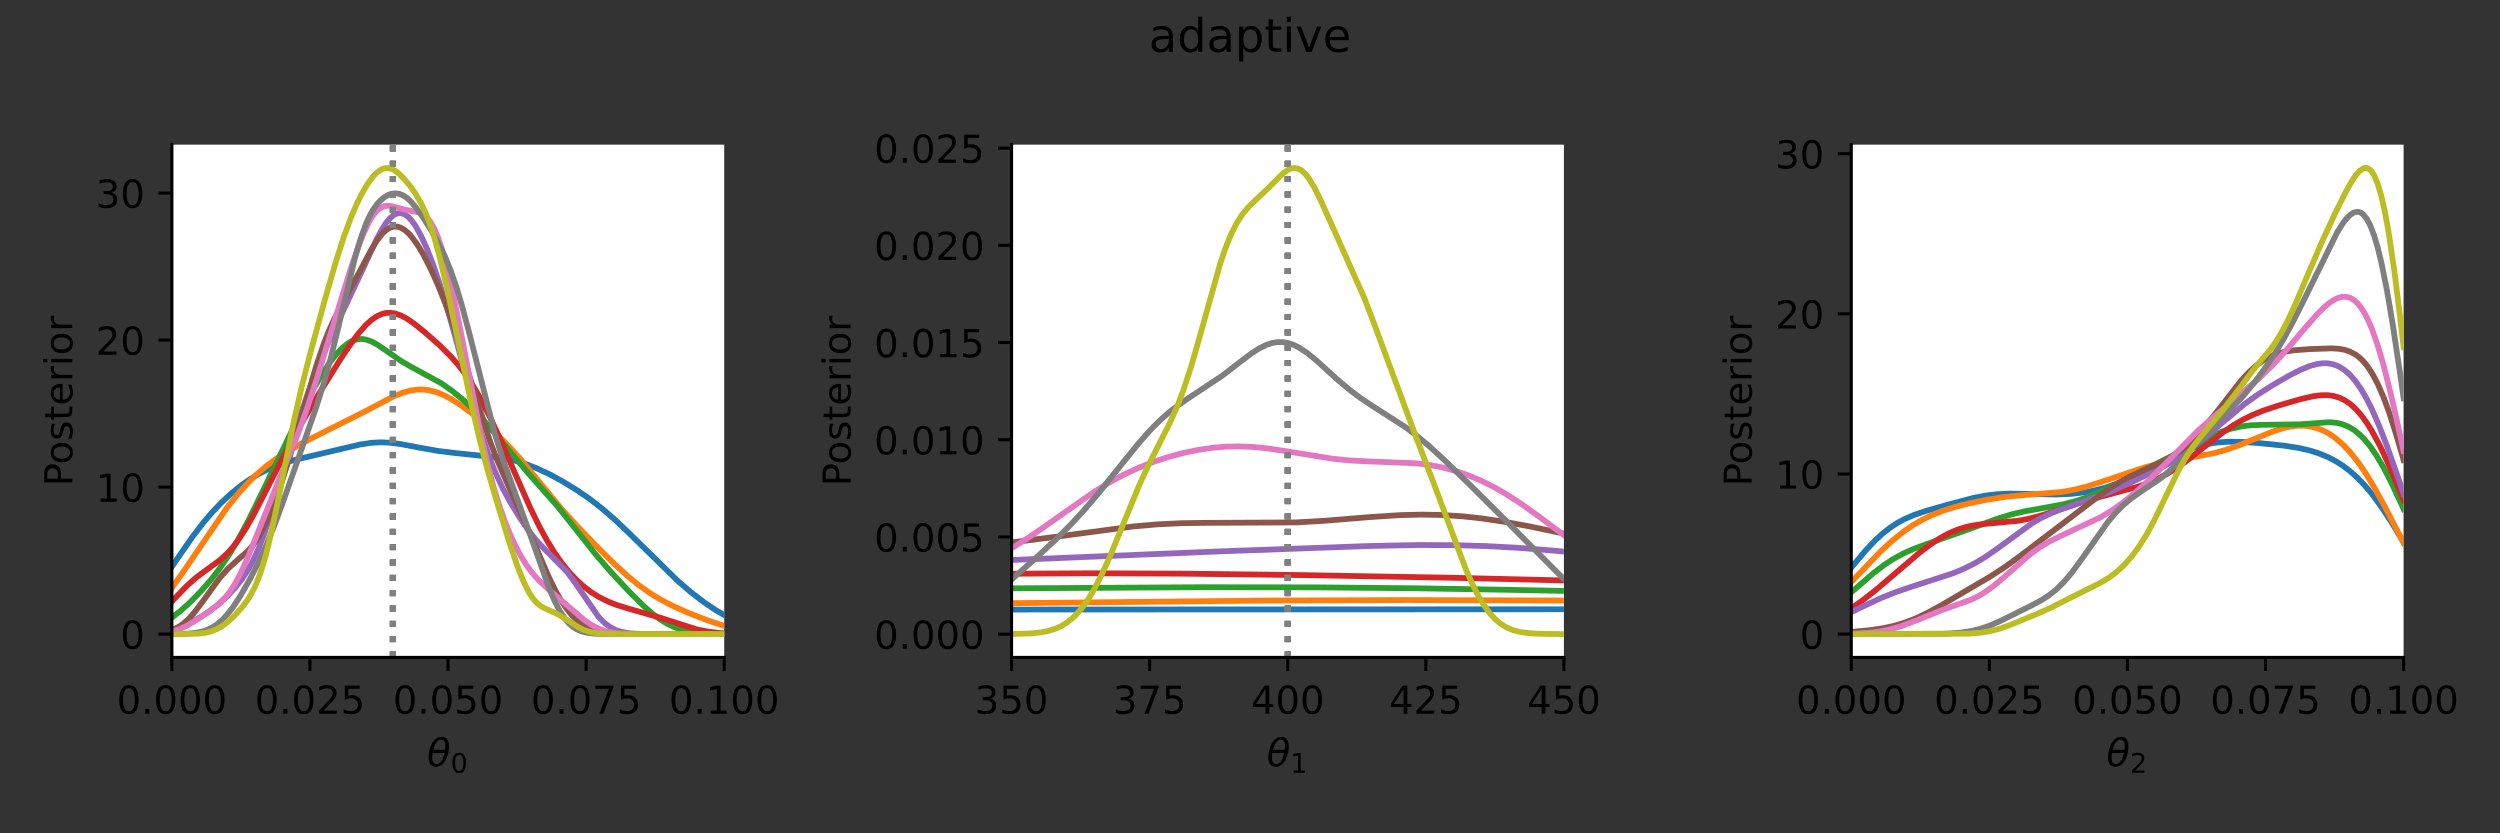 <?xml version="1.0" encoding="utf-8" standalone="no"?>
<!DOCTYPE svg PUBLIC "-//W3C//DTD SVG 1.1//EN"
  "http://www.w3.org/Graphics/SVG/1.1/DTD/svg11.dtd">
<!-- Created with matplotlib (https://matplotlib.org/) -->
<svg height="216pt" version="1.1" viewBox="0 0 648 216" width="648pt" xmlns="http://www.w3.org/2000/svg" xmlns:xlink="http://www.w3.org/1999/xlink">
 <rect x="0" y="0" width="648" height="216" fill="#333333" stroke="none"/>
 <defs>
  <style type="text/css">*{stroke-linecap:butt;stroke-linejoin:round;}</style>
 </defs>
 <g id="figure_1">
  <g id="patch_1">
   <path d="M 0 216 
L 648 216 
L 648 0 
L 0 0 
z
" style="fill:none;"/>
  </g>
  <g id="axes_1">
   <g id="patch_2">
    <path d="M 44.55 170.4 
L 187.713 170.4 
L 187.713 37.497 
L 44.55 37.497 
z
" style="fill:#ffffff;"/>
   </g>
   <g id="matplotlib.axis_1">
    <g id="xtick_1">
     <g id="line2d_1">
      <defs>
       <path d="M 0 0 
L 0 3.5 
" id="m4a63627529" style="stroke:#000000;stroke-width:0.8;"/>
      </defs>
      <g>
       <use style="stroke:#000000;stroke-width:0.8;" x="44.55" xlink:href="#m4a63627529" y="170.4"/>
      </g>
     </g>
     <g id="text_1">
      <!-- 0.000 -->
      <g transform="translate(30.236 184.998)scale(0.1 -0.1)">
       <defs>
        <path d="M 31.781 66.406 
Q 24.172 66.406 20.328 58.906 
Q 16.5 51.422 16.5 36.375 
Q 16.5 21.391 20.328 13.891 
Q 24.172 6.391 31.781 6.391 
Q 39.453 6.391 43.281 13.891 
Q 47.125 21.391 47.125 36.375 
Q 47.125 51.422 43.281 58.906 
Q 39.453 66.406 31.781 66.406 
z
M 31.781 74.219 
Q 44.047 74.219 50.516 64.516 
Q 56.984 54.828 56.984 36.375 
Q 56.984 17.969 50.516 8.266 
Q 44.047 -1.422 31.781 -1.422 
Q 19.531 -1.422 13.062 8.266 
Q 6.594 17.969 6.594 36.375 
Q 6.594 54.828 13.062 64.516 
Q 19.531 74.219 31.781 74.219 
z
" id="DejaVuSans-48"/>
        <path d="M 10.688 12.406 
L 21 12.406 
L 21 0 
L 10.688 0 
z
" id="DejaVuSans-46"/>
       </defs>
       <use xlink:href="#DejaVuSans-48"/>
       <use x="63.623" xlink:href="#DejaVuSans-46"/>
       <use x="95.41" xlink:href="#DejaVuSans-48"/>
       <use x="159.033" xlink:href="#DejaVuSans-48"/>
       <use x="222.656" xlink:href="#DejaVuSans-48"/>
      </g>
     </g>
    </g>
    <g id="xtick_2">
     <g id="line2d_2">
      <g>
       <use style="stroke:#000000;stroke-width:0.8;" x="80.341" xlink:href="#m4a63627529" y="170.4"/>
      </g>
     </g>
     <g id="text_2">
      <!-- 0.025 -->
      <g transform="translate(66.027 184.998)scale(0.1 -0.1)">
       <defs>
        <path d="M 19.188 8.297 
L 53.609 8.297 
L 53.609 0 
L 7.328 0 
L 7.328 8.297 
Q 12.938 14.109 22.625 23.891 
Q 32.328 33.688 34.812 36.531 
Q 39.547 41.844 41.422 45.531 
Q 43.312 49.219 43.312 52.781 
Q 43.312 58.594 39.234 62.25 
Q 35.156 65.922 28.609 65.922 
Q 23.969 65.922 18.812 64.312 
Q 13.672 62.703 7.812 59.422 
L 7.812 69.391 
Q 13.766 71.781 18.938 73 
Q 24.125 74.219 28.422 74.219 
Q 39.75 74.219 46.484 68.547 
Q 53.219 62.891 53.219 53.422 
Q 53.219 48.922 51.531 44.891 
Q 49.859 40.875 45.406 35.406 
Q 44.188 33.984 37.641 27.219 
Q 31.109 20.453 19.188 8.297 
z
" id="DejaVuSans-50"/>
        <path d="M 10.797 72.906 
L 49.516 72.906 
L 49.516 64.594 
L 19.828 64.594 
L 19.828 46.734 
Q 21.969 47.469 24.109 47.828 
Q 26.266 48.188 28.422 48.188 
Q 40.625 48.188 47.75 41.5 
Q 54.891 34.812 54.891 23.391 
Q 54.891 11.625 47.562 5.094 
Q 40.234 -1.422 26.906 -1.422 
Q 22.312 -1.422 17.547 -0.641 
Q 12.797 0.141 7.719 1.703 
L 7.719 11.625 
Q 12.109 9.234 16.797 8.062 
Q 21.484 6.891 26.703 6.891 
Q 35.156 6.891 40.078 11.328 
Q 45.016 15.766 45.016 23.391 
Q 45.016 31 40.078 35.438 
Q 35.156 39.891 26.703 39.891 
Q 22.75 39.891 18.812 39.016 
Q 14.891 38.141 10.797 36.281 
z
" id="DejaVuSans-53"/>
       </defs>
       <use xlink:href="#DejaVuSans-48"/>
       <use x="63.623" xlink:href="#DejaVuSans-46"/>
       <use x="95.41" xlink:href="#DejaVuSans-48"/>
       <use x="159.033" xlink:href="#DejaVuSans-50"/>
       <use x="222.656" xlink:href="#DejaVuSans-53"/>
      </g>
     </g>
    </g>
    <g id="xtick_3">
     <g id="line2d_3">
      <g>
       <use style="stroke:#000000;stroke-width:0.8;" x="116.131" xlink:href="#m4a63627529" y="170.4"/>
      </g>
     </g>
     <g id="text_3">
      <!-- 0.050 -->
      <g transform="translate(101.817 184.998)scale(0.1 -0.1)">
       <use xlink:href="#DejaVuSans-48"/>
       <use x="63.623" xlink:href="#DejaVuSans-46"/>
       <use x="95.41" xlink:href="#DejaVuSans-48"/>
       <use x="159.033" xlink:href="#DejaVuSans-53"/>
       <use x="222.656" xlink:href="#DejaVuSans-48"/>
      </g>
     </g>
    </g>
    <g id="xtick_4">
     <g id="line2d_4">
      <g>
       <use style="stroke:#000000;stroke-width:0.8;" x="151.922" xlink:href="#m4a63627529" y="170.4"/>
      </g>
     </g>
     <g id="text_4">
      <!-- 0.075 -->
      <g transform="translate(137.608 184.998)scale(0.1 -0.1)">
       <defs>
        <path d="M 8.203 72.906 
L 55.078 72.906 
L 55.078 68.703 
L 28.609 0 
L 18.312 0 
L 43.219 64.594 
L 8.203 64.594 
z
" id="DejaVuSans-55"/>
       </defs>
       <use xlink:href="#DejaVuSans-48"/>
       <use x="63.623" xlink:href="#DejaVuSans-46"/>
       <use x="95.41" xlink:href="#DejaVuSans-48"/>
       <use x="159.033" xlink:href="#DejaVuSans-55"/>
       <use x="222.656" xlink:href="#DejaVuSans-53"/>
      </g>
     </g>
    </g>
    <g id="xtick_5">
     <g id="line2d_5">
      <g>
       <use style="stroke:#000000;stroke-width:0.8;" x="187.713" xlink:href="#m4a63627529" y="170.4"/>
      </g>
     </g>
     <g id="text_5">
      <!-- 0.100 -->
      <g transform="translate(173.398 184.998)scale(0.1 -0.1)">
       <defs>
        <path d="M 12.406 8.297 
L 28.516 8.297 
L 28.516 63.922 
L 10.984 60.406 
L 10.984 69.391 
L 28.422 72.906 
L 38.281 72.906 
L 38.281 8.297 
L 54.391 8.297 
L 54.391 0 
L 12.406 0 
z
" id="DejaVuSans-49"/>
       </defs>
       <use xlink:href="#DejaVuSans-48"/>
       <use x="63.623" xlink:href="#DejaVuSans-46"/>
       <use x="95.41" xlink:href="#DejaVuSans-49"/>
       <use x="159.033" xlink:href="#DejaVuSans-48"/>
       <use x="222.656" xlink:href="#DejaVuSans-48"/>
      </g>
     </g>
    </g>
    <g id="text_6">
     <!-- $\theta_0$ -->
     <g transform="translate(110.681 198.677)scale(0.1 -0.1)">
      <defs>
       <path d="M 45.516 34.672 
L 14.453 34.672 
Q 12.359 20.062 14.5 13.875 
Q 17.188 6.25 24.469 6.25 
Q 31.781 6.25 37.359 13.922 
Q 42.234 20.656 45.516 34.672 
z
M 47.016 42.969 
Q 48.344 56.844 46.625 61.719 
Q 43.953 69.438 36.766 69.438 
Q 29.297 69.438 23.828 61.812 
Q 19.531 55.672 16.156 42.969 
z
M 38.188 76.766 
Q 49.906 76.766 54.594 66.406 
Q 59.281 56.109 55.719 37.844 
Q 52.203 19.625 43.453 9.281 
Q 34.766 -1.125 23.047 -1.125 
Q 11.281 -1.125 6.641 9.281 
Q 2 19.625 5.516 37.844 
Q 9.078 56.109 17.719 66.406 
Q 26.422 76.766 38.188 76.766 
z
" id="DejaVuSans-Oblique-952"/>
      </defs>
      <use transform="translate(0 0.234)" xlink:href="#DejaVuSans-Oblique-952"/>
      <use transform="translate(61.182 -16.172)scale(0.7)" xlink:href="#DejaVuSans-48"/>
     </g>
    </g>
   </g>
   <g id="matplotlib.axis_2">
    <g id="ytick_1">
     <g id="line2d_6">
      <defs>
       <path d="M 0 0 
L -3.5 0 
" id="m3a7918557a" style="stroke:#000000;stroke-width:0.8;"/>
      </defs>
      <g>
       <use style="stroke:#000000;stroke-width:0.8;" x="44.55" xlink:href="#m3a7918557a" y="164.359"/>
      </g>
     </g>
     <g id="text_7">
      <!-- 0 -->
      <g transform="translate(31.188 168.158)scale(0.1 -0.1)">
       <use xlink:href="#DejaVuSans-48"/>
      </g>
     </g>
    </g>
    <g id="ytick_2">
     <g id="line2d_7">
      <g>
       <use style="stroke:#000000;stroke-width:0.8;" x="44.55" xlink:href="#m3a7918557a" y="126.252"/>
      </g>
     </g>
     <g id="text_8">
      <!-- 10 -->
      <g transform="translate(24.825 130.051)scale(0.1 -0.1)">
       <use xlink:href="#DejaVuSans-49"/>
       <use x="63.623" xlink:href="#DejaVuSans-48"/>
      </g>
     </g>
    </g>
    <g id="ytick_3">
     <g id="line2d_8">
      <g>
       <use style="stroke:#000000;stroke-width:0.8;" x="44.55" xlink:href="#m3a7918557a" y="88.145"/>
      </g>
     </g>
     <g id="text_9">
      <!-- 20 -->
      <g transform="translate(24.825 91.944)scale(0.1 -0.1)">
       <use xlink:href="#DejaVuSans-50"/>
       <use x="63.623" xlink:href="#DejaVuSans-48"/>
      </g>
     </g>
    </g>
    <g id="ytick_4">
     <g id="line2d_9">
      <g>
       <use style="stroke:#000000;stroke-width:0.8;" x="44.55" xlink:href="#m3a7918557a" y="50.038"/>
      </g>
     </g>
     <g id="text_10">
      <!-- 30 -->
      <g transform="translate(24.825 53.838)scale(0.1 -0.1)">
       <defs>
        <path d="M 40.578 39.312 
Q 47.656 37.797 51.625 33 
Q 55.609 28.219 55.609 21.188 
Q 55.609 10.406 48.188 4.484 
Q 40.766 -1.422 27.094 -1.422 
Q 22.516 -1.422 17.656 -0.516 
Q 12.797 0.391 7.625 2.203 
L 7.625 11.719 
Q 11.719 9.328 16.594 8.109 
Q 21.484 6.891 26.812 6.891 
Q 36.078 6.891 40.938 10.547 
Q 45.797 14.203 45.797 21.188 
Q 45.797 27.641 41.281 31.266 
Q 36.766 34.906 28.719 34.906 
L 20.219 34.906 
L 20.219 43.016 
L 29.109 43.016 
Q 36.375 43.016 40.234 45.922 
Q 44.094 48.828 44.094 54.297 
Q 44.094 59.906 40.109 62.906 
Q 36.141 65.922 28.719 65.922 
Q 24.656 65.922 20.016 65.031 
Q 15.375 64.156 9.812 62.312 
L 9.812 71.094 
Q 15.438 72.656 20.344 73.438 
Q 25.25 74.219 29.594 74.219 
Q 40.828 74.219 47.359 69.109 
Q 53.906 64.016 53.906 55.328 
Q 53.906 49.266 50.438 45.094 
Q 46.969 40.922 40.578 39.312 
z
" id="DejaVuSans-51"/>
       </defs>
       <use xlink:href="#DejaVuSans-51"/>
       <use x="63.623" xlink:href="#DejaVuSans-48"/>
      </g>
     </g>
    </g>
    <g id="text_11">
     <!-- Posterior -->
     <g transform="translate(18.745 126.042)rotate(-90)scale(0.1 -0.1)">
      <defs>
       <path d="M 19.672 64.797 
L 19.672 37.406 
L 32.078 37.406 
Q 38.969 37.406 42.719 40.969 
Q 46.484 44.531 46.484 51.125 
Q 46.484 57.672 42.719 61.234 
Q 38.969 64.797 32.078 64.797 
z
M 9.812 72.906 
L 32.078 72.906 
Q 44.344 72.906 50.609 67.359 
Q 56.891 61.812 56.891 51.125 
Q 56.891 40.328 50.609 34.812 
Q 44.344 29.297 32.078 29.297 
L 19.672 29.297 
L 19.672 0 
L 9.812 0 
z
" id="DejaVuSans-80"/>
       <path d="M 30.609 48.391 
Q 23.391 48.391 19.188 42.75 
Q 14.984 37.109 14.984 27.297 
Q 14.984 17.484 19.156 11.844 
Q 23.344 6.203 30.609 6.203 
Q 37.797 6.203 41.984 11.859 
Q 46.188 17.531 46.188 27.297 
Q 46.188 37.016 41.984 42.703 
Q 37.797 48.391 30.609 48.391 
z
M 30.609 56 
Q 42.328 56 49.016 48.375 
Q 55.719 40.766 55.719 27.297 
Q 55.719 13.875 49.016 6.219 
Q 42.328 -1.422 30.609 -1.422 
Q 18.844 -1.422 12.172 6.219 
Q 5.516 13.875 5.516 27.297 
Q 5.516 40.766 12.172 48.375 
Q 18.844 56 30.609 56 
z
" id="DejaVuSans-111"/>
       <path d="M 44.281 53.078 
L 44.281 44.578 
Q 40.484 46.531 36.375 47.5 
Q 32.281 48.484 27.875 48.484 
Q 21.188 48.484 17.844 46.438 
Q 14.5 44.391 14.5 40.281 
Q 14.5 37.156 16.891 35.375 
Q 19.281 33.594 26.516 31.984 
L 29.594 31.297 
Q 39.156 29.25 43.188 25.516 
Q 47.219 21.781 47.219 15.094 
Q 47.219 7.469 41.188 3.016 
Q 35.156 -1.422 24.609 -1.422 
Q 20.219 -1.422 15.453 -0.562 
Q 10.688 0.297 5.422 2 
L 5.422 11.281 
Q 10.406 8.688 15.234 7.391 
Q 20.062 6.109 24.812 6.109 
Q 31.156 6.109 34.562 8.281 
Q 37.984 10.453 37.984 14.406 
Q 37.984 18.062 35.516 20.016 
Q 33.062 21.969 24.703 23.781 
L 21.578 24.516 
Q 13.234 26.266 9.516 29.906 
Q 5.812 33.547 5.812 39.891 
Q 5.812 47.609 11.281 51.797 
Q 16.75 56 26.812 56 
Q 31.781 56 36.172 55.266 
Q 40.578 54.547 44.281 53.078 
z
" id="DejaVuSans-115"/>
       <path d="M 18.312 70.219 
L 18.312 54.688 
L 36.812 54.688 
L 36.812 47.703 
L 18.312 47.703 
L 18.312 18.016 
Q 18.312 11.328 20.141 9.422 
Q 21.969 7.516 27.594 7.516 
L 36.812 7.516 
L 36.812 0 
L 27.594 0 
Q 17.188 0 13.234 3.875 
Q 9.281 7.766 9.281 18.016 
L 9.281 47.703 
L 2.688 47.703 
L 2.688 54.688 
L 9.281 54.688 
L 9.281 70.219 
z
" id="DejaVuSans-116"/>
       <path d="M 56.203 29.594 
L 56.203 25.203 
L 14.891 25.203 
Q 15.484 15.922 20.484 11.062 
Q 25.484 6.203 34.422 6.203 
Q 39.594 6.203 44.453 7.469 
Q 49.312 8.734 54.109 11.281 
L 54.109 2.781 
Q 49.266 0.734 44.188 -0.344 
Q 39.109 -1.422 33.891 -1.422 
Q 20.797 -1.422 13.156 6.188 
Q 5.516 13.812 5.516 26.812 
Q 5.516 40.234 12.766 48.109 
Q 20.016 56 32.328 56 
Q 43.359 56 49.781 48.891 
Q 56.203 41.797 56.203 29.594 
z
M 47.219 32.234 
Q 47.125 39.594 43.094 43.984 
Q 39.062 48.391 32.422 48.391 
Q 24.906 48.391 20.391 44.141 
Q 15.875 39.891 15.188 32.172 
z
" id="DejaVuSans-101"/>
       <path d="M 41.109 46.297 
Q 39.594 47.172 37.812 47.578 
Q 36.031 48 33.891 48 
Q 26.266 48 22.188 43.047 
Q 18.109 38.094 18.109 28.812 
L 18.109 0 
L 9.078 0 
L 9.078 54.688 
L 18.109 54.688 
L 18.109 46.188 
Q 20.953 51.172 25.484 53.578 
Q 30.031 56 36.531 56 
Q 37.453 56 38.578 55.875 
Q 39.703 55.766 41.062 55.516 
z
" id="DejaVuSans-114"/>
       <path d="M 9.422 54.688 
L 18.406 54.688 
L 18.406 0 
L 9.422 0 
z
M 9.422 75.984 
L 18.406 75.984 
L 18.406 64.594 
L 9.422 64.594 
z
" id="DejaVuSans-105"/>
      </defs>
      <use xlink:href="#DejaVuSans-80"/>
      <use x="56.678" xlink:href="#DejaVuSans-111"/>
      <use x="117.859" xlink:href="#DejaVuSans-115"/>
      <use x="169.959" xlink:href="#DejaVuSans-116"/>
      <use x="209.168" xlink:href="#DejaVuSans-101"/>
      <use x="270.691" xlink:href="#DejaVuSans-114"/>
      <use x="311.805" xlink:href="#DejaVuSans-105"/>
      <use x="339.588" xlink:href="#DejaVuSans-111"/>
      <use x="400.77" xlink:href="#DejaVuSans-114"/>
     </g>
    </g>
   </g>
   <g id="line2d_10">
    <path clip-path="url(#pccbd89a30f)" d="M 44.55 146.861 
L 49.817 139.244 
L 52.69 135.487 
L 55.084 132.681 
L 57.478 130.18 
L 59.872 127.965 
L 62.266 126.015 
L 64.66 124.311 
L 67.054 122.845 
L 69.448 121.614 
L 71.842 120.607 
L 74.715 119.659 
L 78.066 118.809 
L 89.079 116.218 
L 93.388 115.205 
L 96.261 114.776 
L 98.655 114.651 
L 101.049 114.75 
L 103.922 115.115 
L 108.71 116.027 
L 113.498 116.878 
L 117.807 117.41 
L 130.256 118.705 
L 133.129 119.322 
L 136.002 120.175 
L 138.874 121.272 
L 142.226 122.828 
L 145.578 124.631 
L 149.408 126.961 
L 152.76 129.262 
L 156.111 131.858 
L 159.463 134.767 
L 163.293 138.418 
L 175.742 150.633 
L 179.094 153.505 
L 182.446 156.079 
L 185.318 158.021 
L 187.713 159.438 
L 187.713 159.438 
" style="fill:none;stroke:#1f77b4;stroke-linecap:square;stroke-width:1.5;"/>
   </g>
   <g id="line2d_11">
    <path clip-path="url(#pccbd89a30f)" d="M 101.815 170.4 
L 101.815 37.497 
" style="fill:none;stroke:#808080;stroke-dasharray:1.5,2.475;stroke-dashoffset:0;stroke-width:1.5;"/>
   </g>
   <g id="line2d_12">
    <path clip-path="url(#pccbd89a30f)" d="M 44.55 152.396 
L 47.423 148.327 
L 58.914 131.478 
L 61.787 127.9 
L 64.181 125.245 
L 66.575 122.901 
L 68.969 120.854 
L 71.363 119.067 
L 74.236 117.192 
L 78.066 115.002 
L 82.854 112.547 
L 94.824 106.54 
L 102.007 102.744 
L 104.401 101.782 
L 106.316 101.249 
L 108.231 100.98 
L 109.667 100.971 
L 111.104 101.134 
L 113.019 101.616 
L 114.934 102.379 
L 116.849 103.384 
L 119.243 104.905 
L 122.116 106.995 
L 125.947 110.079 
L 129.298 113.075 
L 132.171 115.954 
L 135.044 119.16 
L 138.874 123.809 
L 145.099 131.378 
L 148.929 135.657 
L 154.196 141.173 
L 159.463 146.398 
L 162.815 149.435 
L 165.688 151.759 
L 168.56 153.788 
L 171.433 155.531 
L 174.306 157.027 
L 178.136 158.746 
L 182.924 160.626 
L 187.234 162.087 
L 187.713 162.231 
L 187.713 162.231 
" style="fill:none;stroke:#ff7f0e;stroke-linecap:square;stroke-width:1.5;"/>
   </g>
   <g id="line2d_13">
    <path clip-path="url(#pccbd89a30f)" d="M 101.815 170.4 
L 101.815 37.497 
" style="fill:none;stroke:#808080;stroke-dasharray:1.5,2.475;stroke-dashoffset:0;stroke-width:1.5;"/>
   </g>
   <g id="line2d_14">
    <path clip-path="url(#pccbd89a30f)" d="M 44.55 160.079 
L 46.944 158.21 
L 49.338 156.04 
L 52.211 153.101 
L 54.605 150.358 
L 56.999 147.27 
L 59.393 143.748 
L 61.787 139.746 
L 64.181 135.294 
L 67.533 128.511 
L 78.066 106.667 
L 80.939 101.298 
L 83.333 97.22 
L 85.248 94.308 
L 87.164 91.809 
L 88.6 90.273 
L 90.036 89.086 
L 90.994 88.508 
L 91.952 88.111 
L 92.909 87.898 
L 93.867 87.865 
L 94.824 88.004 
L 96.261 88.496 
L 97.697 89.26 
L 100.091 90.886 
L 103.922 93.547 
L 106.316 94.941 
L 114.455 99.391 
L 117.328 101.423 
L 120.201 103.779 
L 122.595 106.014 
L 124.989 108.517 
L 127.862 111.843 
L 136.959 122.716 
L 144.62 131.361 
L 148.451 136.196 
L 154.196 143.467 
L 158.027 147.904 
L 162.815 153.073 
L 166.645 156.903 
L 169.039 159.01 
L 170.954 160.452 
L 172.87 161.639 
L 174.785 162.56 
L 176.7 163.232 
L 178.615 163.692 
L 181.009 164.04 
L 184.361 164.262 
L 187.713 164.335 
L 187.713 164.335 
" style="fill:none;stroke:#2ca02c;stroke-linecap:square;stroke-width:1.5;"/>
   </g>
   <g id="line2d_15">
    <path clip-path="url(#pccbd89a30f)" d="M 101.815 170.4 
L 101.815 37.497 
" style="fill:none;stroke:#808080;stroke-dasharray:1.5,2.475;stroke-dashoffset:0;stroke-width:1.5;"/>
   </g>
   <g id="line2d_16">
    <path clip-path="url(#pccbd89a30f)" d="M 44.55 155.883 
L 48.38 151.891 
L 50.774 149.762 
L 53.168 147.969 
L 56.999 145.181 
L 58.914 143.426 
L 60.351 141.823 
L 61.787 139.94 
L 63.702 136.999 
L 65.617 133.637 
L 68.49 128.087 
L 74.715 115.877 
L 78.066 109.834 
L 82.376 102.549 
L 88.121 93.291 
L 90.994 88.999 
L 92.909 86.438 
L 94.824 84.256 
L 96.261 82.943 
L 97.697 81.959 
L 99.134 81.331 
L 100.091 81.116 
L 101.049 81.062 
L 102.485 81.264 
L 103.922 81.772 
L 105.358 82.531 
L 107.273 83.832 
L 110.146 86.143 
L 113.977 89.542 
L 116.849 92.393 
L 118.765 94.574 
L 120.68 97.077 
L 122.595 99.96 
L 124.51 103.245 
L 126.904 107.89 
L 129.298 113.032 
L 133.608 122.971 
L 137.438 131.627 
L 139.832 136.527 
L 141.747 140.041 
L 143.662 143.161 
L 145.578 145.893 
L 147.493 148.261 
L 149.408 150.298 
L 151.323 152.032 
L 153.239 153.49 
L 155.154 154.699 
L 157.548 155.906 
L 159.942 156.844 
L 163.293 157.869 
L 170.954 160.062 
L 180.53 163.125 
L 183.403 163.698 
L 186.276 164.049 
L 187.713 164.158 
L 187.713 164.158 
" style="fill:none;stroke:#d62728;stroke-linecap:square;stroke-width:1.5;"/>
   </g>
   <g id="line2d_17">
    <path clip-path="url(#pccbd89a30f)" d="M 101.815 170.4 
L 101.815 37.497 
" style="fill:none;stroke:#808080;stroke-dasharray:1.5,2.475;stroke-dashoffset:0;stroke-width:1.5;"/>
   </g>
   <g id="line2d_18">
    <path clip-path="url(#pccbd89a30f)" d="M 44.55 163.227 
L 46.944 162.404 
L 49.338 161.353 
L 51.732 160.086 
L 54.126 158.554 
L 56.52 156.694 
L 58.914 154.495 
L 60.829 152.464 
L 62.745 150.064 
L 64.181 147.889 
L 65.617 145.267 
L 67.054 142.113 
L 68.49 138.394 
L 70.405 132.639 
L 72.799 124.594 
L 77.109 110.036 
L 79.503 102.832 
L 81.897 96.403 
L 84.291 90.633 
L 87.164 84.351 
L 94.346 69.106 
L 97.697 61.858 
L 99.134 59.213 
L 100.091 57.748 
L 101.049 56.583 
L 102.007 55.759 
L 102.964 55.305 
L 103.922 55.235 
L 104.879 55.55 
L 105.837 56.238 
L 106.795 57.279 
L 107.752 58.645 
L 109.189 61.241 
L 110.625 64.407 
L 112.061 68.061 
L 113.977 73.588 
L 115.892 79.782 
L 118.286 88.329 
L 124.989 113.021 
L 126.904 118.701 
L 128.341 122.332 
L 130.256 126.459 
L 132.171 130.008 
L 134.565 133.951 
L 136.959 137.46 
L 138.874 139.894 
L 140.79 141.974 
L 147.014 148.262 
L 148.929 150.86 
L 155.154 159.908 
L 156.59 161.374 
L 158.027 162.473 
L 159.463 163.239 
L 160.899 163.734 
L 162.815 164.099 
L 165.209 164.285 
L 169.997 164.356 
L 187.713 164.359 
L 187.713 164.359 
" style="fill:none;stroke:#9467bd;stroke-linecap:square;stroke-width:1.5;"/>
   </g>
   <g id="line2d_19">
    <path clip-path="url(#pccbd89a30f)" d="M 101.815 170.4 
L 101.815 37.497 
" style="fill:none;stroke:#808080;stroke-dasharray:1.5,2.475;stroke-dashoffset:0;stroke-width:1.5;"/>
   </g>
   <g id="line2d_20">
    <path clip-path="url(#pccbd89a30f)" d="M 44.55 163.36 
L 45.986 162.688 
L 47.423 161.726 
L 48.859 160.445 
L 50.296 158.852 
L 52.211 156.344 
L 56.999 149.741 
L 58.914 147.591 
L 60.829 145.813 
L 64.181 142.876 
L 65.617 141.255 
L 67.054 139.181 
L 68.49 136.564 
L 69.927 133.391 
L 71.363 129.716 
L 73.278 124.185 
L 75.672 116.507 
L 79.024 104.874 
L 81.897 95.103 
L 83.812 89.404 
L 85.248 85.744 
L 86.685 82.584 
L 88.6 78.911 
L 93.388 70.056 
L 96.261 64.659 
L 97.697 62.343 
L 99.134 60.513 
L 100.091 59.625 
L 101.049 59.03 
L 102.007 58.736 
L 102.964 58.743 
L 103.922 59.041 
L 104.879 59.614 
L 105.837 60.441 
L 106.795 61.501 
L 108.231 63.48 
L 109.667 65.865 
L 111.583 69.581 
L 113.498 73.835 
L 115.413 78.603 
L 117.328 83.897 
L 119.722 91.231 
L 126.904 114.094 
L 128.82 119.119 
L 131.214 124.66 
L 137.917 139.536 
L 142.226 149.533 
L 144.141 153.405 
L 145.578 155.895 
L 147.014 157.993 
L 148.451 159.704 
L 149.887 161.058 
L 151.323 162.096 
L 152.76 162.866 
L 154.196 163.415 
L 156.111 163.883 
L 158.505 164.182 
L 161.857 164.325 
L 170.476 164.359 
L 187.713 164.359 
L 187.713 164.359 
" style="fill:none;stroke:#8c564b;stroke-linecap:square;stroke-width:1.5;"/>
   </g>
   <g id="line2d_21">
    <path clip-path="url(#pccbd89a30f)" d="M 101.815 170.4 
L 101.815 37.497 
" style="fill:none;stroke:#808080;stroke-dasharray:1.5,2.475;stroke-dashoffset:0;stroke-width:1.5;"/>
   </g>
   <g id="line2d_22">
    <path clip-path="url(#pccbd89a30f)" d="M 44.55 163.7 
L 46.465 163.098 
L 48.38 162.22 
L 50.774 160.81 
L 54.605 158.235 
L 56.52 156.751 
L 57.957 155.377 
L 59.393 153.642 
L 60.829 151.456 
L 62.266 148.793 
L 64.181 144.596 
L 66.575 138.693 
L 71.842 125.556 
L 77.109 112.742 
L 79.503 106.148 
L 81.897 98.87 
L 86.206 84.825 
L 90.994 69.416 
L 92.909 63.86 
L 94.346 60.235 
L 95.782 57.28 
L 96.74 55.755 
L 97.697 54.614 
L 98.655 53.853 
L 99.612 53.442 
L 100.57 53.325 
L 101.528 53.429 
L 103.443 53.955 
L 105.358 54.447 
L 108.71 55.092 
L 109.667 55.556 
L 110.625 56.338 
L 111.583 57.537 
L 112.54 59.232 
L 113.498 61.469 
L 114.455 64.26 
L 115.892 69.442 
L 117.328 75.656 
L 119.243 85.094 
L 124.51 112.147 
L 126.426 120.518 
L 127.862 125.962 
L 129.298 130.706 
L 130.735 134.822 
L 132.171 138.399 
L 133.608 141.508 
L 135.044 144.197 
L 136.48 146.499 
L 137.917 148.45 
L 139.832 150.604 
L 142.226 152.84 
L 151.323 160.611 
L 153.239 161.941 
L 155.154 162.952 
L 156.59 163.489 
L 158.505 163.946 
L 160.899 164.223 
L 164.251 164.338 
L 175.742 164.359 
L 187.713 164.359 
L 187.713 164.359 
" style="fill:none;stroke:#e377c2;stroke-linecap:square;stroke-width:1.5;"/>
   </g>
   <g id="line2d_23">
    <path clip-path="url(#pccbd89a30f)" d="M 101.815 170.4 
L 101.815 37.497 
" style="fill:none;stroke:#808080;stroke-dasharray:1.5,2.475;stroke-dashoffset:0;stroke-width:1.5;"/>
   </g>
   <g id="line2d_24">
    <path clip-path="url(#pccbd89a30f)" d="M 44.55 164.349 
L 48.859 164.229 
L 51.253 163.954 
L 53.168 163.473 
L 54.605 162.873 
L 56.041 162.003 
L 57.478 160.816 
L 58.914 159.29 
L 60.351 157.437 
L 62.266 154.525 
L 64.66 150.342 
L 67.054 145.645 
L 68.969 141.446 
L 70.884 136.775 
L 73.278 130.328 
L 81.897 105.774 
L 83.812 99.711 
L 85.727 92.832 
L 87.642 85.081 
L 91.952 67.062 
L 93.388 62.11 
L 94.824 58.116 
L 95.782 56.003 
L 96.74 54.298 
L 97.697 52.951 
L 98.655 51.908 
L 99.612 51.125 
L 100.57 50.57 
L 101.528 50.232 
L 102.485 50.117 
L 103.443 50.236 
L 104.401 50.601 
L 105.358 51.214 
L 106.316 52.061 
L 107.752 53.706 
L 109.667 56.383 
L 112.061 60.18 
L 113.977 63.632 
L 115.413 66.658 
L 116.849 70.213 
L 118.286 74.379 
L 119.722 79.159 
L 121.638 86.355 
L 128.341 112.714 
L 130.256 118.763 
L 132.65 125.437 
L 136.959 137.294 
L 142.226 152.185 
L 143.662 155.562 
L 145.099 158.36 
L 146.535 160.519 
L 147.493 161.612 
L 148.451 162.455 
L 149.408 163.081 
L 150.845 163.699 
L 152.281 164.043 
L 154.196 164.255 
L 157.548 164.348 
L 175.264 164.359 
L 187.713 164.359 
L 187.713 164.359 
" style="fill:none;stroke:#7f7f7f;stroke-linecap:square;stroke-width:1.5;"/>
   </g>
   <g id="line2d_25">
    <path clip-path="url(#pccbd89a30f)" d="M 101.815 170.4 
L 101.815 37.497 
" style="fill:none;stroke:#808080;stroke-dasharray:1.5,2.475;stroke-dashoffset:0;stroke-width:1.5;"/>
   </g>
   <g id="line2d_26">
    <path clip-path="url(#pccbd89a30f)" d="M 44.55 164.358 
L 51.253 164.246 
L 53.168 164.029 
L 54.605 163.7 
L 56.041 163.161 
L 57.478 162.368 
L 58.914 161.312 
L 60.829 159.547 
L 62.745 157.418 
L 64.181 155.483 
L 65.139 153.918 
L 66.096 152.033 
L 67.054 149.736 
L 68.011 146.951 
L 68.969 143.639 
L 70.405 137.712 
L 72.321 128.455 
L 76.151 109.263 
L 78.066 100.832 
L 80.46 91.4 
L 84.291 77.372 
L 87.164 67.477 
L 89.079 61.515 
L 90.994 56.298 
L 92.43 52.939 
L 93.867 50.053 
L 95.303 47.632 
L 96.74 45.697 
L 97.697 44.713 
L 98.655 44.01 
L 99.612 43.615 
L 100.57 43.541 
L 101.528 43.78 
L 102.485 44.3 
L 103.443 45.052 
L 104.879 46.505 
L 106.316 48.244 
L 107.752 50.282 
L 109.189 52.769 
L 110.146 54.785 
L 111.104 57.158 
L 112.54 61.468 
L 113.977 66.683 
L 115.892 74.828 
L 118.765 88.523 
L 122.116 104.489 
L 124.51 114.709 
L 126.426 121.976 
L 128.82 130.227 
L 132.171 141.021 
L 134.086 146.666 
L 135.523 150.332 
L 136.959 153.291 
L 137.917 154.817 
L 138.874 155.992 
L 139.832 156.857 
L 140.79 157.482 
L 142.705 158.355 
L 144.62 159.231 
L 146.535 160.385 
L 149.887 162.572 
L 151.323 163.273 
L 152.76 163.761 
L 154.675 164.127 
L 157.069 164.304 
L 161.857 164.358 
L 187.713 164.359 
L 187.713 164.359 
" style="fill:none;stroke:#bcbd22;stroke-linecap:square;stroke-width:1.5;"/>
   </g>
   <g id="line2d_27">
    <path clip-path="url(#pccbd89a30f)" d="M 101.815 170.4 
L 101.815 37.497 
" style="fill:none;stroke:#808080;stroke-dasharray:1.5,2.475;stroke-dashoffset:0;stroke-width:1.5;"/>
   </g>
   <g id="patch_3">
    <path d="M 44.55 170.4 
L 44.55 37.497 
" style="fill:none;stroke:#000000;stroke-linecap:square;stroke-linejoin:miter;stroke-width:0.8;"/>
   </g>
   <g id="patch_4">
    <path d="M 44.55 170.4 
L 187.713 170.4 
" style="fill:none;stroke:#000000;stroke-linecap:square;stroke-linejoin:miter;stroke-width:0.8;"/>
   </g>
  </g>
  <g id="axes_2">
   <g id="patch_5">
    <path d="M 262.2 170.4 
L 405.363 170.4 
L 405.363 37.497 
L 262.2 37.497 
z
" style="fill:#ffffff;"/>
   </g>
   <g id="matplotlib.axis_3">
    <g id="xtick_6">
     <g id="line2d_28">
      <g>
       <use style="stroke:#000000;stroke-width:0.8;" x="262.2" xlink:href="#m4a63627529" y="170.4"/>
      </g>
     </g>
     <g id="text_12">
      <!-- 350 -->
      <g transform="translate(252.656 184.998)scale(0.1 -0.1)">
       <use xlink:href="#DejaVuSans-51"/>
       <use x="63.623" xlink:href="#DejaVuSans-53"/>
       <use x="127.246" xlink:href="#DejaVuSans-48"/>
      </g>
     </g>
    </g>
    <g id="xtick_7">
     <g id="line2d_29">
      <g>
       <use style="stroke:#000000;stroke-width:0.8;" x="297.991" xlink:href="#m4a63627529" y="170.4"/>
      </g>
     </g>
     <g id="text_13">
      <!-- 375 -->
      <g transform="translate(288.447 184.998)scale(0.1 -0.1)">
       <use xlink:href="#DejaVuSans-51"/>
       <use x="63.623" xlink:href="#DejaVuSans-55"/>
       <use x="127.246" xlink:href="#DejaVuSans-53"/>
      </g>
     </g>
    </g>
    <g id="xtick_8">
     <g id="line2d_30">
      <g>
       <use style="stroke:#000000;stroke-width:0.8;" x="333.781" xlink:href="#m4a63627529" y="170.4"/>
      </g>
     </g>
     <g id="text_14">
      <!-- 400 -->
      <g transform="translate(324.238 184.998)scale(0.1 -0.1)">
       <defs>
        <path d="M 37.797 64.312 
L 12.891 25.391 
L 37.797 25.391 
z
M 35.203 72.906 
L 47.609 72.906 
L 47.609 25.391 
L 58.016 25.391 
L 58.016 17.188 
L 47.609 17.188 
L 47.609 0 
L 37.797 0 
L 37.797 17.188 
L 4.891 17.188 
L 4.891 26.703 
z
" id="DejaVuSans-52"/>
       </defs>
       <use xlink:href="#DejaVuSans-52"/>
       <use x="63.623" xlink:href="#DejaVuSans-48"/>
       <use x="127.246" xlink:href="#DejaVuSans-48"/>
      </g>
     </g>
    </g>
    <g id="xtick_9">
     <g id="line2d_31">
      <g>
       <use style="stroke:#000000;stroke-width:0.8;" x="369.572" xlink:href="#m4a63627529" y="170.4"/>
      </g>
     </g>
     <g id="text_15">
      <!-- 425 -->
      <g transform="translate(360.028 184.998)scale(0.1 -0.1)">
       <use xlink:href="#DejaVuSans-52"/>
       <use x="63.623" xlink:href="#DejaVuSans-50"/>
       <use x="127.246" xlink:href="#DejaVuSans-53"/>
      </g>
     </g>
    </g>
    <g id="xtick_10">
     <g id="line2d_32">
      <g>
       <use style="stroke:#000000;stroke-width:0.8;" x="405.363" xlink:href="#m4a63627529" y="170.4"/>
      </g>
     </g>
     <g id="text_16">
      <!-- 450 -->
      <g transform="translate(395.819 184.998)scale(0.1 -0.1)">
       <use xlink:href="#DejaVuSans-52"/>
       <use x="63.623" xlink:href="#DejaVuSans-53"/>
       <use x="127.246" xlink:href="#DejaVuSans-48"/>
      </g>
     </g>
    </g>
    <g id="text_17">
     <!-- $\theta_1$ -->
     <g transform="translate(328.331 198.677)scale(0.1 -0.1)">
      <use transform="translate(0 0.234)" xlink:href="#DejaVuSans-Oblique-952"/>
      <use transform="translate(61.182 -16.172)scale(0.7)" xlink:href="#DejaVuSans-49"/>
     </g>
    </g>
   </g>
   <g id="matplotlib.axis_4">
    <g id="ytick_5">
     <g id="line2d_33">
      <g>
       <use style="stroke:#000000;stroke-width:0.8;" x="262.2" xlink:href="#m3a7918557a" y="164.362"/>
      </g>
     </g>
     <g id="text_18">
      <!-- 0.000 -->
      <g transform="translate(226.572 168.161)scale(0.1 -0.1)">
       <use xlink:href="#DejaVuSans-48"/>
       <use x="63.623" xlink:href="#DejaVuSans-46"/>
       <use x="95.41" xlink:href="#DejaVuSans-48"/>
       <use x="159.033" xlink:href="#DejaVuSans-48"/>
       <use x="222.656" xlink:href="#DejaVuSans-48"/>
      </g>
     </g>
    </g>
    <g id="ytick_6">
     <g id="line2d_34">
      <g>
       <use style="stroke:#000000;stroke-width:0.8;" x="262.2" xlink:href="#m3a7918557a" y="139.169"/>
      </g>
     </g>
     <g id="text_19">
      <!-- 0.005 -->
      <g transform="translate(226.572 142.968)scale(0.1 -0.1)">
       <use xlink:href="#DejaVuSans-48"/>
       <use x="63.623" xlink:href="#DejaVuSans-46"/>
       <use x="95.41" xlink:href="#DejaVuSans-48"/>
       <use x="159.033" xlink:href="#DejaVuSans-48"/>
       <use x="222.656" xlink:href="#DejaVuSans-53"/>
      </g>
     </g>
    </g>
    <g id="ytick_7">
     <g id="line2d_35">
      <g>
       <use style="stroke:#000000;stroke-width:0.8;" x="262.2" xlink:href="#m3a7918557a" y="113.976"/>
      </g>
     </g>
     <g id="text_20">
      <!-- 0.010 -->
      <g transform="translate(226.572 117.775)scale(0.1 -0.1)">
       <use xlink:href="#DejaVuSans-48"/>
       <use x="63.623" xlink:href="#DejaVuSans-46"/>
       <use x="95.41" xlink:href="#DejaVuSans-48"/>
       <use x="159.033" xlink:href="#DejaVuSans-49"/>
       <use x="222.656" xlink:href="#DejaVuSans-48"/>
      </g>
     </g>
    </g>
    <g id="ytick_8">
     <g id="line2d_36">
      <g>
       <use style="stroke:#000000;stroke-width:0.8;" x="262.2" xlink:href="#m3a7918557a" y="88.782"/>
      </g>
     </g>
     <g id="text_21">
      <!-- 0.015 -->
      <g transform="translate(226.572 92.582)scale(0.1 -0.1)">
       <use xlink:href="#DejaVuSans-48"/>
       <use x="63.623" xlink:href="#DejaVuSans-46"/>
       <use x="95.41" xlink:href="#DejaVuSans-48"/>
       <use x="159.033" xlink:href="#DejaVuSans-49"/>
       <use x="222.656" xlink:href="#DejaVuSans-53"/>
      </g>
     </g>
    </g>
    <g id="ytick_9">
     <g id="line2d_37">
      <g>
       <use style="stroke:#000000;stroke-width:0.8;" x="262.2" xlink:href="#m3a7918557a" y="63.589"/>
      </g>
     </g>
     <g id="text_22">
      <!-- 0.020 -->
      <g transform="translate(226.572 67.388)scale(0.1 -0.1)">
       <use xlink:href="#DejaVuSans-48"/>
       <use x="63.623" xlink:href="#DejaVuSans-46"/>
       <use x="95.41" xlink:href="#DejaVuSans-48"/>
       <use x="159.033" xlink:href="#DejaVuSans-50"/>
       <use x="222.656" xlink:href="#DejaVuSans-48"/>
      </g>
     </g>
    </g>
    <g id="ytick_10">
     <g id="line2d_38">
      <g>
       <use style="stroke:#000000;stroke-width:0.8;" x="262.2" xlink:href="#m3a7918557a" y="38.396"/>
      </g>
     </g>
     <g id="text_23">
      <!-- 0.025 -->
      <g transform="translate(226.572 42.195)scale(0.1 -0.1)">
       <use xlink:href="#DejaVuSans-48"/>
       <use x="63.623" xlink:href="#DejaVuSans-46"/>
       <use x="95.41" xlink:href="#DejaVuSans-48"/>
       <use x="159.033" xlink:href="#DejaVuSans-50"/>
       <use x="222.656" xlink:href="#DejaVuSans-53"/>
      </g>
     </g>
    </g>
    <g id="text_24">
     <!-- Posterior -->
     <g transform="translate(220.492 126.042)rotate(-90)scale(0.1 -0.1)">
      <use xlink:href="#DejaVuSans-80"/>
      <use x="56.678" xlink:href="#DejaVuSans-111"/>
      <use x="117.859" xlink:href="#DejaVuSans-115"/>
      <use x="169.959" xlink:href="#DejaVuSans-116"/>
      <use x="209.168" xlink:href="#DejaVuSans-101"/>
      <use x="270.691" xlink:href="#DejaVuSans-114"/>
      <use x="311.805" xlink:href="#DejaVuSans-105"/>
      <use x="339.588" xlink:href="#DejaVuSans-111"/>
      <use x="400.77" xlink:href="#DejaVuSans-114"/>
     </g>
    </g>
   </g>
   <g id="line2d_39">
    <path clip-path="url(#p02a33ab444)" d="M 262.2 157.995 
L 405.363 157.921 
L 405.363 157.921 
" style="fill:none;stroke:#1f77b4;stroke-linecap:square;stroke-width:1.5;"/>
   </g>
   <g id="line2d_40">
    <path clip-path="url(#p02a33ab444)" d="M 333.781 170.4 
L 333.781 37.497 
" style="fill:none;stroke:#808080;stroke-dasharray:1.5,2.475;stroke-dashoffset:0;stroke-width:1.5;"/>
   </g>
   <g id="line2d_41">
    <path clip-path="url(#p02a33ab444)" d="M 262.2 156.339 
L 329.233 155.655 
L 364.664 155.535 
L 401.532 155.639 
L 405.363 155.66 
L 405.363 155.66 
" style="fill:none;stroke:#ff7f0e;stroke-linecap:square;stroke-width:1.5;"/>
   </g>
   <g id="line2d_42">
    <path clip-path="url(#p02a33ab444)" d="M 333.781 170.4 
L 333.781 37.497 
" style="fill:none;stroke:#808080;stroke-dasharray:1.5,2.475;stroke-dashoffset:0;stroke-width:1.5;"/>
   </g>
   <g id="line2d_43">
    <path clip-path="url(#p02a33ab444)" d="M 262.2 152.498 
L 310.559 152.21 
L 340.724 152.242 
L 367.537 152.489 
L 396.744 152.99 
L 405.363 153.173 
L 405.363 153.173 
" style="fill:none;stroke:#2ca02c;stroke-linecap:square;stroke-width:1.5;"/>
   </g>
   <g id="line2d_44">
    <path clip-path="url(#p02a33ab444)" d="M 333.781 170.4 
L 333.781 37.497 
" style="fill:none;stroke:#808080;stroke-dasharray:1.5,2.475;stroke-dashoffset:0;stroke-width:1.5;"/>
   </g>
   <g id="line2d_45">
    <path clip-path="url(#p02a33ab444)" d="M 262.2 148.711 
L 282.789 148.593 
L 306.25 148.691 
L 336.893 149.058 
L 376.155 149.751 
L 405.363 150.451 
L 405.363 150.451 
" style="fill:none;stroke:#d62728;stroke-linecap:square;stroke-width:1.5;"/>
   </g>
   <g id="line2d_46">
    <path clip-path="url(#p02a33ab444)" d="M 333.781 170.4 
L 333.781 37.497 
" style="fill:none;stroke:#808080;stroke-dasharray:1.5,2.475;stroke-dashoffset:0;stroke-width:1.5;"/>
   </g>
   <g id="line2d_47">
    <path clip-path="url(#p02a33ab444)" d="M 262.2 145.147 
L 316.784 142.894 
L 355.088 141.517 
L 367.537 141.272 
L 377.113 141.307 
L 385.732 141.563 
L 394.35 142.049 
L 403.447 142.79 
L 405.363 142.971 
L 405.363 142.971 
" style="fill:none;stroke:#9467bd;stroke-linecap:square;stroke-width:1.5;"/>
   </g>
   <g id="line2d_48">
    <path clip-path="url(#p02a33ab444)" d="M 333.781 170.4 
L 333.781 37.497 
" style="fill:none;stroke:#808080;stroke-dasharray:1.5,2.475;stroke-dashoffset:0;stroke-width:1.5;"/>
   </g>
   <g id="line2d_49">
    <path clip-path="url(#p02a33ab444)" d="M 262.2 140.597 
L 273.212 139.189 
L 293.801 136.442 
L 300.026 135.911 
L 306.25 135.612 
L 312.953 135.52 
L 335.936 135.414 
L 343.118 135.003 
L 355.088 134.026 
L 362.749 133.529 
L 368.495 133.386 
L 373.761 133.486 
L 379.028 133.827 
L 384.295 134.4 
L 390.041 135.257 
L 396.744 136.495 
L 405.363 138.324 
L 405.363 138.324 
" style="fill:none;stroke:#8c564b;stroke-linecap:square;stroke-width:1.5;"/>
   </g>
   <g id="line2d_50">
    <path clip-path="url(#p02a33ab444)" d="M 333.781 170.4 
L 333.781 37.497 
" style="fill:none;stroke:#808080;stroke-dasharray:1.5,2.475;stroke-dashoffset:0;stroke-width:1.5;"/>
   </g>
   <g id="line2d_51">
    <path clip-path="url(#p02a33ab444)" d="M 262.2 142.127 
L 266.03 139.728 
L 270.818 136.446 
L 283.746 127.377 
L 287.577 125.042 
L 291.407 122.98 
L 295.238 121.201 
L 299.068 119.693 
L 302.898 118.433 
L 306.729 117.405 
L 310.559 116.608 
L 314.39 116.052 
L 317.741 115.776 
L 321.093 115.702 
L 324.923 115.86 
L 328.754 116.249 
L 333.542 116.971 
L 345.512 118.913 
L 349.821 119.34 
L 354.609 119.59 
L 367.058 120.095 
L 370.41 120.507 
L 373.761 121.136 
L 377.113 122.011 
L 380.465 123.146 
L 383.816 124.548 
L 387.168 126.217 
L 390.52 128.144 
L 394.35 130.631 
L 398.659 133.709 
L 405.363 138.721 
L 405.363 138.721 
" style="fill:none;stroke:#e377c2;stroke-linecap:square;stroke-width:1.5;"/>
   </g>
   <g id="line2d_52">
    <path clip-path="url(#p02a33ab444)" d="M 333.781 170.4 
L 333.781 37.497 
" style="fill:none;stroke:#808080;stroke-dasharray:1.5,2.475;stroke-dashoffset:0;stroke-width:1.5;"/>
   </g>
   <g id="line2d_53">
    <path clip-path="url(#p02a33ab444)" d="M 262.2 150.202 
L 267.946 145.141 
L 273.691 139.813 
L 277.522 135.989 
L 280.873 132.366 
L 284.704 127.88 
L 289.971 121.282 
L 295.238 114.763 
L 298.11 111.531 
L 300.504 109.113 
L 302.898 106.975 
L 305.292 105.1 
L 308.165 103.119 
L 316.784 97.401 
L 321.093 94.074 
L 324.445 91.547 
L 326.36 90.321 
L 328.275 89.377 
L 329.711 88.907 
L 331.148 88.67 
L 332.584 88.683 
L 334.021 88.95 
L 335.457 89.463 
L 336.893 90.201 
L 338.809 91.483 
L 341.203 93.435 
L 346.47 98.218 
L 349.821 101.06 
L 352.694 103.211 
L 356.046 105.432 
L 364.185 110.65 
L 367.058 112.801 
L 370.41 115.61 
L 374.24 119.128 
L 381.422 126.097 
L 390.998 135.637 
L 404.405 149.142 
L 405.363 150.036 
L 405.363 150.036 
" style="fill:none;stroke:#7f7f7f;stroke-linecap:square;stroke-width:1.5;"/>
   </g>
   <g id="line2d_54">
    <path clip-path="url(#p02a33ab444)" d="M 333.781 170.4 
L 333.781 37.497 
" style="fill:none;stroke:#808080;stroke-dasharray:1.5,2.475;stroke-dashoffset:0;stroke-width:1.5;"/>
   </g>
   <g id="line2d_55">
    <path clip-path="url(#p02a33ab444)" d="M 262.2 164.341 
L 266.988 164.198 
L 269.861 163.905 
L 271.776 163.525 
L 273.691 162.914 
L 275.128 162.25 
L 276.564 161.366 
L 278.001 160.222 
L 279.437 158.783 
L 280.873 157.021 
L 282.31 154.921 
L 283.746 152.483 
L 285.661 148.736 
L 287.577 144.505 
L 290.449 137.555 
L 295.238 125.881 
L 297.632 120.658 
L 300.504 114.995 
L 303.377 109.304 
L 305.292 104.935 
L 306.729 101.146 
L 308.644 95.316 
L 310.559 88.704 
L 316.305 68.22 
L 317.741 64.046 
L 319.178 60.54 
L 320.614 57.719 
L 322.051 55.513 
L 323.487 53.782 
L 325.402 51.901 
L 328.754 48.717 
L 332.584 44.902 
L 333.542 44.198 
L 334.499 43.723 
L 335.457 43.538 
L 336.415 43.689 
L 337.372 44.203 
L 338.33 45.081 
L 339.288 46.306 
L 340.724 48.697 
L 342.16 51.574 
L 345.512 59.018 
L 353.652 77.32 
L 356.046 83.577 
L 367.058 113.336 
L 371.846 125.856 
L 379.986 147.649 
L 381.901 151.94 
L 383.337 154.725 
L 384.774 157.095 
L 386.21 159.042 
L 387.647 160.584 
L 389.083 161.762 
L 390.52 162.629 
L 391.956 163.243 
L 393.871 163.769 
L 396.265 164.116 
L 399.617 164.301 
L 405.363 164.359 
L 405.363 164.359 
" style="fill:none;stroke:#bcbd22;stroke-linecap:square;stroke-width:1.5;"/>
   </g>
   <g id="line2d_56">
    <path clip-path="url(#p02a33ab444)" d="M 333.781 170.4 
L 333.781 37.497 
" style="fill:none;stroke:#808080;stroke-dasharray:1.5,2.475;stroke-dashoffset:0;stroke-width:1.5;"/>
   </g>
   <g id="patch_6">
    <path d="M 262.2 170.4 
L 262.2 37.497 
" style="fill:none;stroke:#000000;stroke-linecap:square;stroke-linejoin:miter;stroke-width:0.8;"/>
   </g>
   <g id="patch_7">
    <path d="M 262.2 170.4 
L 405.363 170.4 
" style="fill:none;stroke:#000000;stroke-linecap:square;stroke-linejoin:miter;stroke-width:0.8;"/>
   </g>
  </g>
  <g id="axes_3">
   <g id="patch_8">
    <path d="M 479.85 170.4 
L 623.013 170.4 
L 623.013 37.497 
L 479.85 37.497 
z
" style="fill:#ffffff;"/>
   </g>
   <g id="matplotlib.axis_5">
    <g id="xtick_11">
     <g id="line2d_57">
      <g>
       <use style="stroke:#000000;stroke-width:0.8;" x="479.85" xlink:href="#m4a63627529" y="170.4"/>
      </g>
     </g>
     <g id="text_25">
      <!-- 0.000 -->
      <g transform="translate(465.536 184.998)scale(0.1 -0.1)">
       <use xlink:href="#DejaVuSans-48"/>
       <use x="63.623" xlink:href="#DejaVuSans-46"/>
       <use x="95.41" xlink:href="#DejaVuSans-48"/>
       <use x="159.033" xlink:href="#DejaVuSans-48"/>
       <use x="222.656" xlink:href="#DejaVuSans-48"/>
      </g>
     </g>
    </g>
    <g id="xtick_12">
     <g id="line2d_58">
      <g>
       <use style="stroke:#000000;stroke-width:0.8;" x="515.641" xlink:href="#m4a63627529" y="170.4"/>
      </g>
     </g>
     <g id="text_26">
      <!-- 0.025 -->
      <g transform="translate(501.327 184.998)scale(0.1 -0.1)">
       <use xlink:href="#DejaVuSans-48"/>
       <use x="63.623" xlink:href="#DejaVuSans-46"/>
       <use x="95.41" xlink:href="#DejaVuSans-48"/>
       <use x="159.033" xlink:href="#DejaVuSans-50"/>
       <use x="222.656" xlink:href="#DejaVuSans-53"/>
      </g>
     </g>
    </g>
    <g id="xtick_13">
     <g id="line2d_59">
      <g>
       <use style="stroke:#000000;stroke-width:0.8;" x="551.431" xlink:href="#m4a63627529" y="170.4"/>
      </g>
     </g>
     <g id="text_27">
      <!-- 0.050 -->
      <g transform="translate(537.117 184.998)scale(0.1 -0.1)">
       <use xlink:href="#DejaVuSans-48"/>
       <use x="63.623" xlink:href="#DejaVuSans-46"/>
       <use x="95.41" xlink:href="#DejaVuSans-48"/>
       <use x="159.033" xlink:href="#DejaVuSans-53"/>
       <use x="222.656" xlink:href="#DejaVuSans-48"/>
      </g>
     </g>
    </g>
    <g id="xtick_14">
     <g id="line2d_60">
      <g>
       <use style="stroke:#000000;stroke-width:0.8;" x="587.222" xlink:href="#m4a63627529" y="170.4"/>
      </g>
     </g>
     <g id="text_28">
      <!-- 0.075 -->
      <g transform="translate(572.908 184.998)scale(0.1 -0.1)">
       <use xlink:href="#DejaVuSans-48"/>
       <use x="63.623" xlink:href="#DejaVuSans-46"/>
       <use x="95.41" xlink:href="#DejaVuSans-48"/>
       <use x="159.033" xlink:href="#DejaVuSans-55"/>
       <use x="222.656" xlink:href="#DejaVuSans-53"/>
      </g>
     </g>
    </g>
    <g id="xtick_15">
     <g id="line2d_61">
      <g>
       <use style="stroke:#000000;stroke-width:0.8;" x="623.013" xlink:href="#m4a63627529" y="170.4"/>
      </g>
     </g>
     <g id="text_29">
      <!-- 0.100 -->
      <g transform="translate(608.698 184.998)scale(0.1 -0.1)">
       <use xlink:href="#DejaVuSans-48"/>
       <use x="63.623" xlink:href="#DejaVuSans-46"/>
       <use x="95.41" xlink:href="#DejaVuSans-49"/>
       <use x="159.033" xlink:href="#DejaVuSans-48"/>
       <use x="222.656" xlink:href="#DejaVuSans-48"/>
      </g>
     </g>
    </g>
    <g id="text_30">
     <!-- $\theta_2$ -->
     <g transform="translate(545.981 198.677)scale(0.1 -0.1)">
      <use transform="translate(0 0.234)" xlink:href="#DejaVuSans-Oblique-952"/>
      <use transform="translate(61.182 -16.172)scale(0.7)" xlink:href="#DejaVuSans-50"/>
     </g>
    </g>
   </g>
   <g id="matplotlib.axis_6">
    <g id="ytick_11">
     <g id="line2d_62">
      <g>
       <use style="stroke:#000000;stroke-width:0.8;" x="479.85" xlink:href="#m3a7918557a" y="164.359"/>
      </g>
     </g>
     <g id="text_31">
      <!-- 0 -->
      <g transform="translate(466.488 168.158)scale(0.1 -0.1)">
       <use xlink:href="#DejaVuSans-48"/>
      </g>
     </g>
    </g>
    <g id="ytick_12">
     <g id="line2d_63">
      <g>
       <use style="stroke:#000000;stroke-width:0.8;" x="479.85" xlink:href="#m3a7918557a" y="122.855"/>
      </g>
     </g>
     <g id="text_32">
      <!-- 10 -->
      <g transform="translate(460.125 126.654)scale(0.1 -0.1)">
       <use xlink:href="#DejaVuSans-49"/>
       <use x="63.623" xlink:href="#DejaVuSans-48"/>
      </g>
     </g>
    </g>
    <g id="ytick_13">
     <g id="line2d_64">
      <g>
       <use style="stroke:#000000;stroke-width:0.8;" x="479.85" xlink:href="#m3a7918557a" y="81.35"/>
      </g>
     </g>
     <g id="text_33">
      <!-- 20 -->
      <g transform="translate(460.125 85.15)scale(0.1 -0.1)">
       <use xlink:href="#DejaVuSans-50"/>
       <use x="63.623" xlink:href="#DejaVuSans-48"/>
      </g>
     </g>
    </g>
    <g id="ytick_14">
     <g id="line2d_65">
      <g>
       <use style="stroke:#000000;stroke-width:0.8;" x="479.85" xlink:href="#m3a7918557a" y="39.846"/>
      </g>
     </g>
     <g id="text_34">
      <!-- 30 -->
      <g transform="translate(460.125 43.645)scale(0.1 -0.1)">
       <use xlink:href="#DejaVuSans-51"/>
       <use x="63.623" xlink:href="#DejaVuSans-48"/>
      </g>
     </g>
    </g>
    <g id="text_35">
     <!-- Posterior -->
     <g transform="translate(454.045 126.042)rotate(-90)scale(0.1 -0.1)">
      <use xlink:href="#DejaVuSans-80"/>
      <use x="56.678" xlink:href="#DejaVuSans-111"/>
      <use x="117.859" xlink:href="#DejaVuSans-115"/>
      <use x="169.959" xlink:href="#DejaVuSans-116"/>
      <use x="209.168" xlink:href="#DejaVuSans-101"/>
      <use x="270.691" xlink:href="#DejaVuSans-114"/>
      <use x="311.805" xlink:href="#DejaVuSans-105"/>
      <use x="339.588" xlink:href="#DejaVuSans-111"/>
      <use x="400.77" xlink:href="#DejaVuSans-114"/>
     </g>
    </g>
   </g>
   <g id="line2d_66">
    <path clip-path="url(#p836cf43594)" d="M 479.85 147.118 
L 483.68 142.564 
L 486.074 140.042 
L 487.99 138.284 
L 489.905 136.781 
L 491.82 135.529 
L 493.735 134.503 
L 496.129 133.477 
L 499.002 132.499 
L 504.748 130.849 
L 511.451 129.085 
L 514.803 128.439 
L 517.676 128.097 
L 521.027 127.947 
L 525.336 128.019 
L 532.997 128.179 
L 536.828 128.006 
L 540.179 127.625 
L 543.052 127.089 
L 545.925 126.331 
L 548.798 125.339 
L 551.671 124.128 
L 555.501 122.248 
L 564.598 117.602 
L 567.471 116.424 
L 569.865 115.643 
L 572.259 115.067 
L 574.653 114.696 
L 577.526 114.499 
L 580.878 114.532 
L 585.666 114.859 
L 591.89 115.499 
L 595.721 116.091 
L 598.593 116.744 
L 600.987 117.49 
L 603.382 118.473 
L 605.297 119.464 
L 607.212 120.669 
L 609.127 122.114 
L 611.042 123.825 
L 612.958 125.823 
L 614.873 128.114 
L 617.267 131.374 
L 619.661 135.016 
L 623.013 140.528 
L 623.013 140.528 
" style="fill:none;stroke:#1f77b4;stroke-linecap:square;stroke-width:1.5;"/>
   </g>
   <g id="line2d_67">
    <path clip-path="url(#p836cf43594)" style="fill:none;stroke:#808080;stroke-dasharray:1.5,2.475;stroke-dashoffset:0;stroke-width:1.5;"/>
   </g>
   <g id="line2d_68">
    <path clip-path="url(#p836cf43594)" d="M 479.85 150.846 
L 487.511 142.869 
L 490.384 140.226 
L 493.257 137.907 
L 495.651 136.247 
L 498.045 134.832 
L 500.439 133.646 
L 503.311 132.488 
L 506.663 131.42 
L 510.493 130.451 
L 515.282 129.477 
L 519.591 128.812 
L 523.9 128.377 
L 534.434 127.507 
L 537.785 126.896 
L 541.137 126.033 
L 544.967 124.806 
L 555.98 121.112 
L 559.81 120.137 
L 564.12 119.282 
L 573.696 117.507 
L 577.047 116.582 
L 580.399 115.408 
L 584.708 113.632 
L 589.496 111.705 
L 591.89 110.959 
L 593.805 110.546 
L 595.721 110.34 
L 597.636 110.377 
L 599.551 110.688 
L 600.987 111.118 
L 602.424 111.726 
L 603.86 112.524 
L 605.297 113.518 
L 607.212 115.163 
L 609.127 117.182 
L 611.042 119.576 
L 612.958 122.334 
L 615.352 126.244 
L 618.224 131.474 
L 623.013 140.756 
L 623.013 140.756 
" style="fill:none;stroke:#ff7f0e;stroke-linecap:square;stroke-width:1.5;"/>
   </g>
   <g id="line2d_69">
    <path clip-path="url(#p836cf43594)" style="fill:none;stroke:#808080;stroke-dasharray:1.5,2.475;stroke-dashoffset:0;stroke-width:1.5;"/>
   </g>
   <g id="line2d_70">
    <path clip-path="url(#p836cf43594)" d="M 479.85 153.534 
L 485.596 148.547 
L 488.468 146.367 
L 490.863 144.813 
L 493.257 143.507 
L 496.129 142.222 
L 499.481 140.986 
L 510.493 137.113 
L 517.676 134.455 
L 521.506 133.304 
L 524.858 132.523 
L 529.646 131.665 
L 534.913 130.687 
L 538.264 129.817 
L 541.137 128.845 
L 544.489 127.448 
L 548.319 125.59 
L 573.217 112.959 
L 576.09 111.814 
L 578.484 111.068 
L 580.878 110.545 
L 583.272 110.242 
L 586.145 110.118 
L 596.199 109.984 
L 603.86 109.429 
L 605.776 109.626 
L 607.212 109.982 
L 608.648 110.563 
L 610.085 111.406 
L 611.521 112.539 
L 612.958 113.983 
L 614.394 115.747 
L 615.83 117.827 
L 617.746 121.057 
L 619.661 124.74 
L 622.534 130.864 
L 623.013 131.927 
L 623.013 131.927 
" style="fill:none;stroke:#2ca02c;stroke-linecap:square;stroke-width:1.5;"/>
   </g>
   <g id="line2d_71">
    <path clip-path="url(#p836cf43594)" style="fill:none;stroke:#808080;stroke-dasharray:1.5,2.475;stroke-dashoffset:0;stroke-width:1.5;"/>
   </g>
   <g id="line2d_72">
    <path clip-path="url(#p836cf43594)" d="M 479.85 157.66 
L 482.723 155.656 
L 486.074 153.038 
L 490.863 148.963 
L 497.566 143.24 
L 500.439 141.062 
L 502.833 139.488 
L 505.227 138.188 
L 507.621 137.188 
L 510.015 136.48 
L 512.409 136.026 
L 515.282 135.712 
L 522.942 135.011 
L 525.815 134.474 
L 529.167 133.595 
L 533.476 132.195 
L 541.137 129.673 
L 545.925 128.355 
L 554.065 126.163 
L 556.938 125.137 
L 559.332 124.083 
L 561.726 122.813 
L 564.12 121.322 
L 566.992 119.272 
L 571.302 115.865 
L 576.09 112.135 
L 578.962 110.179 
L 581.357 108.783 
L 583.751 107.606 
L 586.623 106.439 
L 590.454 105.157 
L 596.199 103.481 
L 599.551 102.709 
L 601.466 102.455 
L 603.382 102.434 
L 604.818 102.626 
L 606.254 103.039 
L 607.691 103.713 
L 609.127 104.678 
L 610.564 105.963 
L 612 107.585 
L 613.436 109.549 
L 614.873 111.85 
L 616.788 115.406 
L 618.703 119.445 
L 621.576 126.148 
L 623.013 129.659 
L 623.013 129.659 
" style="fill:none;stroke:#d62728;stroke-linecap:square;stroke-width:1.5;"/>
   </g>
   <g id="line2d_73">
    <path clip-path="url(#p836cf43594)" style="fill:none;stroke:#808080;stroke-dasharray:1.5,2.475;stroke-dashoffset:0;stroke-width:1.5;"/>
   </g>
   <g id="line2d_74">
    <path clip-path="url(#p836cf43594)" d="M 479.85 158.646 
L 487.511 155.015 
L 491.341 153.486 
L 495.651 152.021 
L 506.184 148.607 
L 509.057 147.411 
L 511.93 145.965 
L 514.803 144.228 
L 517.676 142.225 
L 526.773 135.582 
L 529.167 134.197 
L 531.561 133.051 
L 534.434 131.941 
L 546.404 127.71 
L 552.149 125.135 
L 558.853 121.939 
L 562.204 120.117 
L 565.077 118.318 
L 567.95 116.254 
L 571.302 113.543 
L 581.835 104.687 
L 585.187 102.306 
L 589.017 99.865 
L 593.327 97.367 
L 596.199 95.897 
L 598.593 94.907 
L 600.509 94.366 
L 601.945 94.161 
L 603.382 94.172 
L 604.818 94.439 
L 606.254 95.004 
L 607.691 95.902 
L 609.127 97.166 
L 610.564 98.822 
L 612 100.885 
L 613.436 103.359 
L 614.873 106.233 
L 616.788 110.643 
L 618.703 115.616 
L 621.576 123.795 
L 623.013 128.037 
L 623.013 128.037 
" style="fill:none;stroke:#9467bd;stroke-linecap:square;stroke-width:1.5;"/>
   </g>
   <g id="line2d_75">
    <path clip-path="url(#p836cf43594)" style="fill:none;stroke:#808080;stroke-dasharray:1.5,2.475;stroke-dashoffset:0;stroke-width:1.5;"/>
   </g>
   <g id="line2d_76">
    <path clip-path="url(#p836cf43594)" d="M 479.85 163.791 
L 484.638 163.349 
L 487.99 162.854 
L 490.863 162.235 
L 493.735 161.382 
L 496.608 160.27 
L 499.481 158.912 
L 503.311 156.814 
L 515.76 149.499 
L 519.591 147.023 
L 523.421 144.261 
L 541.137 130.767 
L 545.925 127.183 
L 548.798 125.309 
L 551.671 123.721 
L 555.022 122.166 
L 560.768 119.581 
L 563.162 118.219 
L 565.077 116.899 
L 566.992 115.332 
L 568.908 113.502 
L 571.302 110.86 
L 574.174 107.278 
L 580.878 98.679 
L 582.793 96.602 
L 584.708 94.841 
L 586.623 93.43 
L 588.539 92.368 
L 590.454 91.621 
L 592.369 91.132 
L 594.763 90.776 
L 598.593 90.493 
L 604.339 90.289 
L 606.254 90.409 
L 607.691 90.667 
L 609.127 91.143 
L 610.564 91.916 
L 611.521 92.636 
L 612.479 93.547 
L 613.436 94.673 
L 614.873 96.805 
L 616.309 99.509 
L 617.746 102.803 
L 619.182 106.669 
L 621.097 112.614 
L 623.013 119.237 
L 623.013 119.237 
" style="fill:none;stroke:#8c564b;stroke-linecap:square;stroke-width:1.5;"/>
   </g>
   <g id="line2d_77">
    <path clip-path="url(#p836cf43594)" style="fill:none;stroke:#808080;stroke-dasharray:1.5,2.475;stroke-dashoffset:0;stroke-width:1.5;"/>
   </g>
   <g id="line2d_78">
    <path clip-path="url(#p836cf43594)" d="M 479.85 164.276 
L 484.159 164.049 
L 487.032 163.711 
L 489.905 163.143 
L 492.778 162.309 
L 496.129 161.045 
L 503.79 157.981 
L 510.972 155.407 
L 512.888 154.458 
L 514.803 153.29 
L 516.718 151.896 
L 519.112 149.89 
L 526.294 143.593 
L 528.688 141.878 
L 531.082 140.439 
L 533.955 139 
L 544.489 134.064 
L 547.361 132.314 
L 550.234 130.288 
L 553.107 127.984 
L 555.98 125.416 
L 559.332 122.135 
L 569.865 111.504 
L 573.696 108.141 
L 585.666 97.97 
L 589.017 94.688 
L 592.369 91.039 
L 597.157 85.381 
L 600.509 81.552 
L 602.424 79.646 
L 603.86 78.454 
L 605.297 77.547 
L 606.254 77.142 
L 607.212 76.928 
L 608.17 76.934 
L 609.127 77.191 
L 610.085 77.728 
L 611.042 78.573 
L 612 79.751 
L 612.958 81.281 
L 613.915 83.178 
L 614.873 85.448 
L 616.309 89.544 
L 617.746 94.421 
L 619.661 101.958 
L 622.055 112.507 
L 623.013 116.892 
L 623.013 116.892 
" style="fill:none;stroke:#e377c2;stroke-linecap:square;stroke-width:1.5;"/>
   </g>
   <g id="line2d_79">
    <path clip-path="url(#p836cf43594)" style="fill:none;stroke:#808080;stroke-dasharray:1.5,2.475;stroke-dashoffset:0;stroke-width:1.5;"/>
   </g>
   <g id="line2d_80">
    <path clip-path="url(#p836cf43594)" d="M 479.85 164.359 
L 504.269 164.254 
L 508.099 163.991 
L 510.972 163.555 
L 513.366 162.965 
L 515.76 162.142 
L 518.633 160.886 
L 525.815 157.321 
L 529.167 155.546 
L 531.082 154.31 
L 532.997 152.784 
L 534.913 150.901 
L 536.828 148.654 
L 539.222 145.422 
L 546.404 135.238 
L 548.319 132.973 
L 550.234 131.029 
L 552.149 129.394 
L 554.543 127.685 
L 559.81 124.148 
L 562.204 122.164 
L 564.598 119.87 
L 581.357 102.74 
L 584.229 99.277 
L 587.102 95.448 
L 589.496 91.884 
L 591.89 87.909 
L 594.284 83.518 
L 597.157 77.801 
L 605.776 60.27 
L 607.212 57.963 
L 608.17 56.697 
L 609.127 55.718 
L 610.085 55.091 
L 611.042 54.885 
L 611.521 54.963 
L 612 55.173 
L 612.479 55.524 
L 613.436 56.679 
L 614.394 58.485 
L 615.352 60.985 
L 616.309 64.198 
L 617.267 68.125 
L 618.703 75.28 
L 620.14 83.754 
L 622.055 96.501 
L 623.013 103.202 
L 623.013 103.202 
" style="fill:none;stroke:#7f7f7f;stroke-linecap:square;stroke-width:1.5;"/>
   </g>
   <g id="line2d_81">
    <path clip-path="url(#p836cf43594)" style="fill:none;stroke:#808080;stroke-dasharray:1.5,2.475;stroke-dashoffset:0;stroke-width:1.5;"/>
   </g>
   <g id="line2d_82">
    <path clip-path="url(#p836cf43594)" d="M 479.85 164.359 
L 510.015 164.259 
L 513.366 164.003 
L 515.76 163.616 
L 518.154 163.004 
L 521.027 161.995 
L 527.73 159.237 
L 531.561 157.535 
L 535.87 155.331 
L 540.658 152.947 
L 544.489 151.036 
L 546.883 149.56 
L 548.798 148.096 
L 550.713 146.308 
L 552.628 144.134 
L 554.543 141.517 
L 556.459 138.425 
L 558.374 134.875 
L 561.247 128.958 
L 564.598 122.087 
L 566.514 118.663 
L 568.429 115.762 
L 570.344 113.309 
L 576.568 105.828 
L 584.229 95.645 
L 588.539 90.504 
L 589.975 88.463 
L 591.411 86.1 
L 592.848 83.386 
L 594.763 79.279 
L 598.115 71.359 
L 601.945 62.457 
L 605.297 55.226 
L 608.17 49.457 
L 609.606 46.921 
L 610.564 45.492 
L 611.521 44.377 
L 612.479 43.686 
L 612.958 43.538 
L 613.436 43.543 
L 613.915 43.717 
L 614.394 44.077 
L 614.873 44.637 
L 615.352 45.413 
L 616.309 47.664 
L 617.267 50.91 
L 618.224 55.194 
L 619.182 60.509 
L 620.618 70.261 
L 622.055 81.732 
L 623.013 90.011 
L 623.013 90.011 
" style="fill:none;stroke:#bcbd22;stroke-linecap:square;stroke-width:1.5;"/>
   </g>
   <g id="line2d_83">
    <path clip-path="url(#p836cf43594)" style="fill:none;stroke:#808080;stroke-dasharray:1.5,2.475;stroke-dashoffset:0;stroke-width:1.5;"/>
   </g>
   <g id="patch_9">
    <path d="M 479.85 170.4 
L 479.85 37.497 
" style="fill:none;stroke:#000000;stroke-linecap:square;stroke-linejoin:miter;stroke-width:0.8;"/>
   </g>
   <g id="patch_10">
    <path d="M 479.85 170.4 
L 623.013 170.4 
" style="fill:none;stroke:#000000;stroke-linecap:square;stroke-linejoin:miter;stroke-width:0.8;"/>
   </g>
  </g>
  <g id="text_36">
   <!-- adaptive -->
   <g transform="translate(297.766 13.438)scale(0.12 -0.12)">
    <defs>
     <path d="M 34.281 27.484 
Q 23.391 27.484 19.188 25 
Q 14.984 22.516 14.984 16.5 
Q 14.984 11.719 18.141 8.906 
Q 21.297 6.109 26.703 6.109 
Q 34.188 6.109 38.703 11.406 
Q 43.219 16.703 43.219 25.484 
L 43.219 27.484 
z
M 52.203 31.203 
L 52.203 0 
L 43.219 0 
L 43.219 8.297 
Q 40.141 3.328 35.547 0.953 
Q 30.953 -1.422 24.312 -1.422 
Q 15.922 -1.422 10.953 3.297 
Q 6 8.016 6 15.922 
Q 6 25.141 12.172 29.828 
Q 18.359 34.516 30.609 34.516 
L 43.219 34.516 
L 43.219 35.406 
Q 43.219 41.609 39.141 45 
Q 35.062 48.391 27.688 48.391 
Q 23 48.391 18.547 47.266 
Q 14.109 46.141 10.016 43.891 
L 10.016 52.203 
Q 14.938 54.109 19.578 55.047 
Q 24.219 56 28.609 56 
Q 40.484 56 46.344 49.844 
Q 52.203 43.703 52.203 31.203 
z
" id="DejaVuSans-97"/>
     <path d="M 45.406 46.391 
L 45.406 75.984 
L 54.391 75.984 
L 54.391 0 
L 45.406 0 
L 45.406 8.203 
Q 42.578 3.328 38.25 0.953 
Q 33.938 -1.422 27.875 -1.422 
Q 17.969 -1.422 11.734 6.484 
Q 5.516 14.406 5.516 27.297 
Q 5.516 40.188 11.734 48.094 
Q 17.969 56 27.875 56 
Q 33.938 56 38.25 53.625 
Q 42.578 51.266 45.406 46.391 
z
M 14.797 27.297 
Q 14.797 17.391 18.875 11.75 
Q 22.953 6.109 30.078 6.109 
Q 37.203 6.109 41.297 11.75 
Q 45.406 17.391 45.406 27.297 
Q 45.406 37.203 41.297 42.844 
Q 37.203 48.484 30.078 48.484 
Q 22.953 48.484 18.875 42.844 
Q 14.797 37.203 14.797 27.297 
z
" id="DejaVuSans-100"/>
     <path d="M 18.109 8.203 
L 18.109 -20.797 
L 9.078 -20.797 
L 9.078 54.688 
L 18.109 54.688 
L 18.109 46.391 
Q 20.953 51.266 25.266 53.625 
Q 29.594 56 35.594 56 
Q 45.562 56 51.781 48.094 
Q 58.016 40.188 58.016 27.297 
Q 58.016 14.406 51.781 6.484 
Q 45.562 -1.422 35.594 -1.422 
Q 29.594 -1.422 25.266 0.953 
Q 20.953 3.328 18.109 8.203 
z
M 48.688 27.297 
Q 48.688 37.203 44.609 42.844 
Q 40.531 48.484 33.406 48.484 
Q 26.266 48.484 22.188 42.844 
Q 18.109 37.203 18.109 27.297 
Q 18.109 17.391 22.188 11.75 
Q 26.266 6.109 33.406 6.109 
Q 40.531 6.109 44.609 11.75 
Q 48.688 17.391 48.688 27.297 
z
" id="DejaVuSans-112"/>
     <path d="M 2.984 54.688 
L 12.5 54.688 
L 29.594 8.797 
L 46.688 54.688 
L 56.203 54.688 
L 35.688 0 
L 23.484 0 
z
" id="DejaVuSans-118"/>
    </defs>
    <use xlink:href="#DejaVuSans-97"/>
    <use x="61.279" xlink:href="#DejaVuSans-100"/>
    <use x="124.756" xlink:href="#DejaVuSans-97"/>
    <use x="186.035" xlink:href="#DejaVuSans-112"/>
    <use x="249.512" xlink:href="#DejaVuSans-116"/>
    <use x="288.721" xlink:href="#DejaVuSans-105"/>
    <use x="316.504" xlink:href="#DejaVuSans-118"/>
    <use x="375.684" xlink:href="#DejaVuSans-101"/>
   </g>
  </g>
 </g>
 <defs>
  <clipPath id="pccbd89a30f">
   <rect height="132.903" width="143.162" x="44.55" y="37.497"/>
  </clipPath>
  <clipPath id="p02a33ab444">
   <rect height="132.903" width="143.162" x="262.2" y="37.497"/>
  </clipPath>
  <clipPath id="p836cf43594">
   <rect height="132.903" width="143.162" x="479.85" y="37.497"/>
  </clipPath>
 </defs>
</svg>
